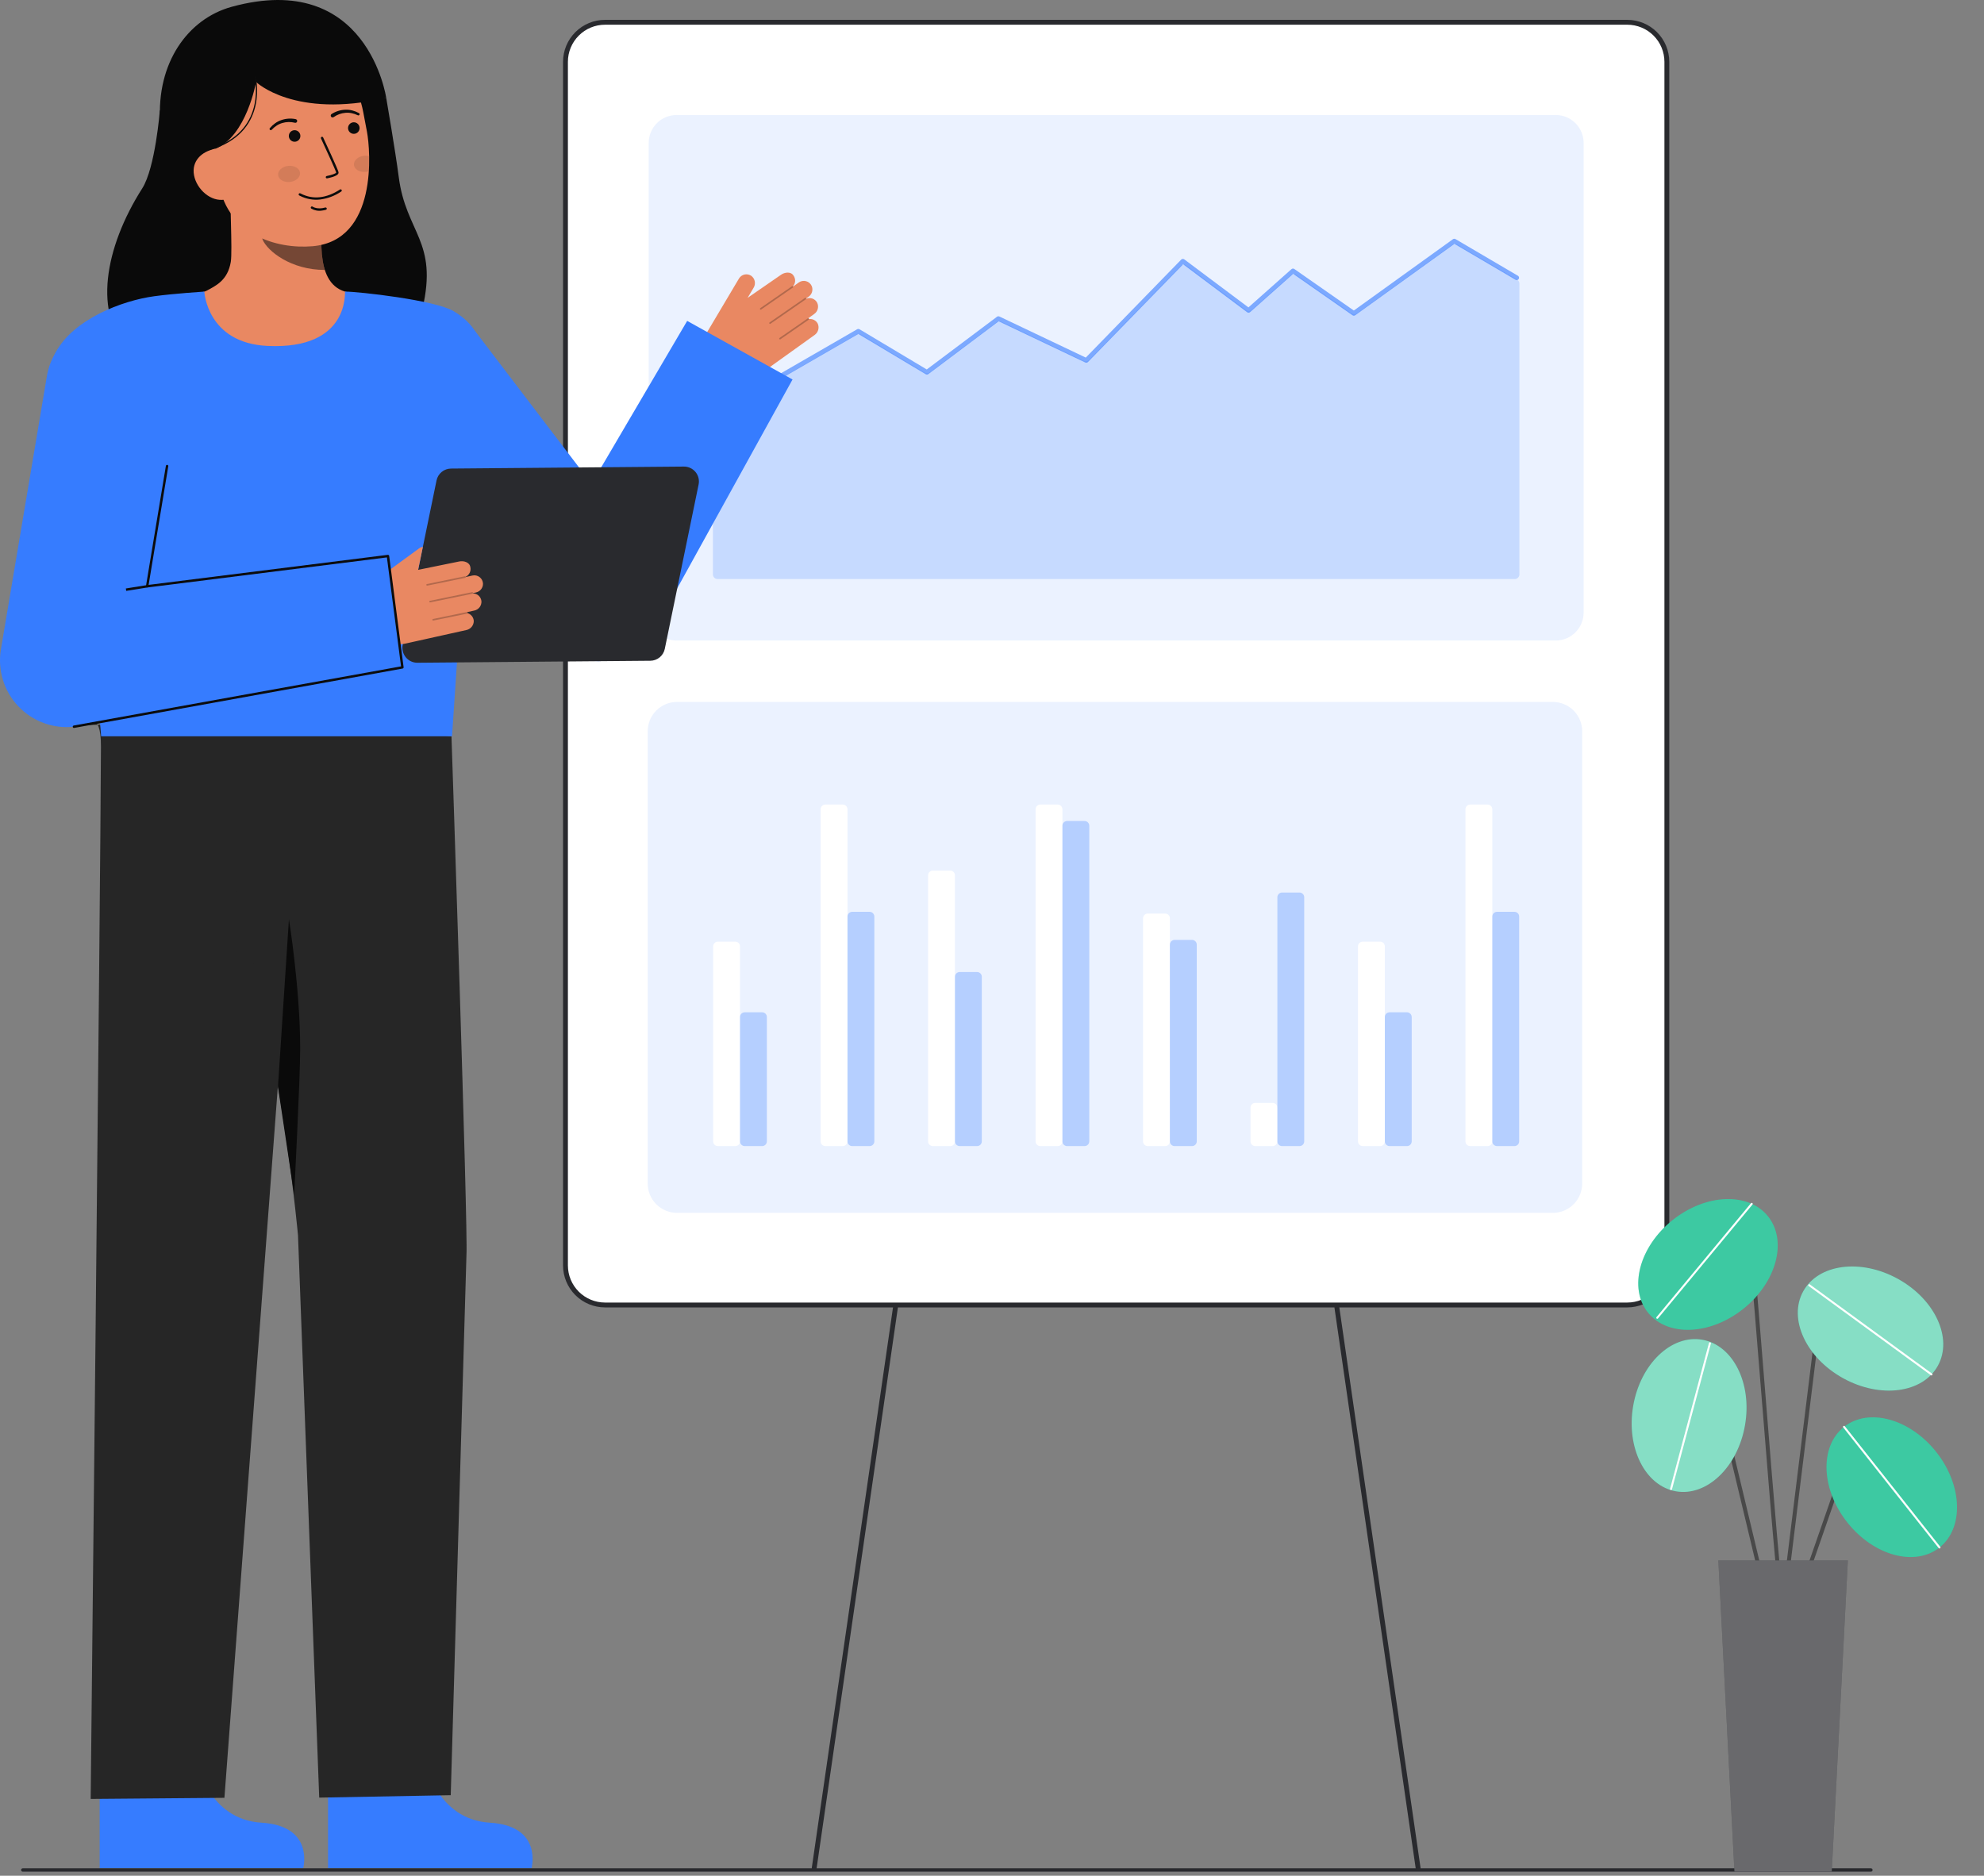 <svg width="220" height="208" viewBox="0 0 220 208" fill="none" xmlns="http://www.w3.org/2000/svg">
<rect x="0" y="0" width="220" height="208" fill="#808080" stroke="none"/>
<path d="M67.085 144.71L180.45 144.71C182.87 144.71 184.832 142.748 184.832 140.328L184.832 6.853C184.832 4.433 182.87 2.471 180.45 2.471L67.085 2.471C64.665 2.471 62.703 4.433 62.703 6.853L62.703 140.328C62.703 142.748 64.665 144.71 67.085 144.71Z" fill="white"/>
<path d="M62.434 140.329V6.853C62.435 5.62 62.926 4.437 63.798 3.565C64.67 2.693 65.852 2.203 67.085 2.202H180.45C181.683 2.203 182.866 2.693 183.738 3.565C184.61 4.437 185.1 5.62 185.102 6.853V140.329C185.1 141.562 184.61 142.744 183.738 143.616C182.866 144.488 181.684 144.979 180.45 144.98H67.085C65.852 144.979 64.67 144.488 63.798 143.616C62.926 142.744 62.435 141.562 62.434 140.329ZM67.085 2.741C65.995 2.742 64.95 3.176 64.179 3.947C63.408 4.718 62.974 5.763 62.973 6.853V140.329C62.974 141.419 63.408 142.464 64.179 143.235C64.95 144.006 65.995 144.44 67.085 144.441H180.45C181.541 144.44 182.586 144.006 183.357 143.235C184.128 142.464 184.562 141.419 184.563 140.329V6.853C184.562 5.763 184.128 4.717 183.357 3.946C182.586 3.176 181.541 2.742 180.45 2.741L67.085 2.741Z" fill="#292A2E"/>
<path d="M90.282 207.445C90.244 207.445 90.205 207.437 90.17 207.421C90.135 207.405 90.104 207.382 90.078 207.352C90.053 207.323 90.034 207.289 90.023 207.252C90.013 207.215 90.01 207.176 90.015 207.137L99.028 144.941C99.032 144.906 99.044 144.872 99.062 144.841C99.08 144.81 99.104 144.782 99.132 144.761C99.161 144.739 99.193 144.723 99.228 144.714C99.263 144.705 99.299 144.703 99.334 144.709C99.369 144.714 99.403 144.726 99.434 144.744C99.465 144.763 99.492 144.787 99.513 144.816C99.534 144.845 99.549 144.878 99.557 144.912C99.566 144.947 99.567 144.983 99.561 145.019L90.547 207.215C90.538 207.279 90.506 207.337 90.458 207.379C90.409 207.422 90.347 207.445 90.282 207.445Z" fill="#292A2E"/>
<path d="M157.254 207.445C157.19 207.445 157.127 207.422 157.078 207.38C157.029 207.337 156.997 207.279 156.988 207.215L147.975 145.018C147.966 144.948 147.985 144.877 148.028 144.821C148.071 144.765 148.134 144.727 148.204 144.717C148.274 144.707 148.345 144.725 148.402 144.767C148.459 144.808 148.497 144.871 148.508 144.941L157.522 207.138C157.528 207.176 157.525 207.215 157.514 207.252C157.503 207.289 157.485 207.323 157.459 207.353C157.434 207.382 157.403 207.405 157.368 207.421C157.332 207.437 157.294 207.446 157.256 207.446L157.254 207.445Z" fill="#292A2E"/>
<g opacity="0.1">
<path d="M75.034 71.03L172.502 71.03C174.216 71.03 175.605 69.641 175.605 67.928V15.852C175.605 14.139 174.216 12.75 172.502 12.75L75.034 12.75C73.32 12.75 71.931 14.139 71.931 15.852V67.928C71.931 69.641 73.32 71.03 75.034 71.03Z" fill="#367CFF"/>
</g>
<g opacity="0.1">
<path d="M71.822 131.249V81.085C71.823 80.224 72.165 79.399 72.774 78.79C73.382 78.181 74.208 77.839 75.068 77.838H172.198C173.058 77.839 173.883 78.181 174.492 78.79C175.101 79.399 175.443 80.224 175.444 81.085V131.249C175.443 132.11 175.101 132.935 174.492 133.544C173.883 134.153 173.058 134.495 172.197 134.496H75.068C74.207 134.495 73.382 134.153 72.773 133.544C72.165 132.935 71.822 132.11 71.822 131.249Z" fill="#367CFF"/>
</g>
<path d="M163.025 127.092H164.953C165.243 127.092 165.478 126.857 165.478 126.567V89.742C165.478 89.452 165.243 89.217 164.953 89.217H163.025C162.735 89.217 162.5 89.452 162.5 89.742V126.567C162.5 126.857 162.735 127.092 163.025 127.092Z" fill="white"/>
<path opacity="0.3" d="M166.004 127.092H167.931C168.222 127.092 168.457 126.857 168.457 126.567V101.638C168.457 101.348 168.222 101.113 167.931 101.113H166.004C165.714 101.113 165.478 101.348 165.478 101.638V126.567C165.478 126.857 165.714 127.092 166.004 127.092Z" fill="#367CFF"/>
<path d="M139.191 127.092H141.118C141.408 127.092 141.644 126.857 141.644 126.567V122.825C141.644 122.535 141.408 122.3 141.118 122.3H139.191C138.901 122.3 138.665 122.535 138.665 122.825V126.567C138.665 126.857 138.901 127.092 139.191 127.092Z" fill="white"/>
<path opacity="0.3" d="M142.169 127.092H144.097C144.387 127.092 144.622 126.857 144.622 126.567V99.499C144.622 99.209 144.387 98.974 144.097 98.974H142.169C141.879 98.974 141.644 99.209 141.644 99.499V126.567C141.644 126.857 141.879 127.092 142.169 127.092Z" fill="#367CFF"/>
<path d="M151.108 127.092H153.036C153.326 127.092 153.561 126.857 153.561 126.567V104.946C153.561 104.656 153.326 104.421 153.036 104.421H151.108C150.818 104.421 150.583 104.656 150.583 104.946V126.567C150.583 126.857 150.818 127.092 151.108 127.092Z" fill="white"/>
<path opacity="0.3" d="M154.086 127.092H156.014C156.304 127.092 156.539 126.857 156.539 126.567V112.78C156.539 112.49 156.304 112.254 156.014 112.254H154.086C153.796 112.254 153.561 112.49 153.561 112.78V126.567C153.561 126.857 153.796 127.092 154.086 127.092Z" fill="#367CFF"/>
<path d="M103.439 127.092H105.366C105.656 127.092 105.892 126.857 105.892 126.567V97.067C105.892 96.777 105.656 96.542 105.366 96.542H103.439C103.149 96.542 102.913 96.777 102.913 97.067V126.567C102.913 126.857 103.149 127.092 103.439 127.092Z" fill="white"/>
<path opacity="0.3" d="M106.417 127.092H108.345C108.635 127.092 108.87 126.857 108.87 126.567V108.315C108.87 108.025 108.635 107.79 108.345 107.79H106.417C106.127 107.79 105.892 108.025 105.892 108.315V126.567C105.892 126.857 106.127 127.092 106.417 127.092Z" fill="#367CFF"/>
<path d="M127.273 127.092H129.201C129.491 127.092 129.726 126.857 129.726 126.567V101.833C129.726 101.543 129.491 101.307 129.201 101.307H127.273C126.983 101.307 126.748 101.543 126.748 101.833V126.567C126.748 126.857 126.983 127.092 127.273 127.092Z" fill="white"/>
<path opacity="0.3" d="M130.252 127.092H132.179C132.469 127.092 132.705 126.857 132.705 126.567V104.752C132.705 104.462 132.469 104.227 132.179 104.227H130.252C129.962 104.227 129.726 104.462 129.726 104.752V126.567C129.726 126.857 129.962 127.092 130.252 127.092Z" fill="#367CFF"/>
<path d="M115.356 127.092H117.284C117.574 127.092 117.809 126.857 117.809 126.567V89.742C117.809 89.452 117.574 89.217 117.284 89.217H115.356C115.066 89.217 114.831 89.452 114.831 89.742V126.567C114.831 126.857 115.066 127.092 115.356 127.092Z" fill="white"/>
<path opacity="0.3" d="M118.334 127.092H120.262C120.552 127.092 120.787 126.857 120.787 126.567V91.567C120.787 91.276 120.552 91.041 120.262 91.041H118.334C118.044 91.041 117.809 91.276 117.809 91.567V126.567C117.809 126.857 118.044 127.092 118.334 127.092Z" fill="#367CFF"/>
<path d="M91.522 127.092H93.449C93.739 127.092 93.975 126.857 93.975 126.567V89.742C93.975 89.452 93.739 89.217 93.449 89.217H91.522C91.231 89.217 90.996 89.452 90.996 89.742V126.567C90.996 126.857 91.231 127.092 91.522 127.092Z" fill="white"/>
<path opacity="0.3" d="M94.5 127.092H96.428C96.718 127.092 96.953 126.857 96.953 126.567V101.638C96.953 101.348 96.718 101.113 96.428 101.113H94.5C94.21 101.113 93.975 101.348 93.975 101.638V126.567C93.975 126.857 94.21 127.092 94.5 127.092Z" fill="#367CFF"/>
<path d="M79.604 127.092H81.532C81.822 127.092 82.057 126.857 82.057 126.567V104.946C82.057 104.656 81.822 104.421 81.532 104.421H79.604C79.314 104.421 79.079 104.656 79.079 104.946V126.567C79.079 126.857 79.314 127.092 79.604 127.092Z" fill="white"/>
<path opacity="0.3" d="M82.583 127.092H84.51C84.8 127.092 85.036 126.857 85.036 126.567V112.78C85.036 112.49 84.8 112.254 84.51 112.254H82.583C82.293 112.254 82.057 112.49 82.057 112.78V126.567C82.057 126.857 82.293 127.092 82.583 127.092Z" fill="#367CFF"/>
<path opacity="0.2" d="M168.483 31.453V63.693C168.483 63.83 168.429 63.962 168.332 64.059C168.235 64.156 168.104 64.21 167.966 64.21H79.569C79.432 64.21 79.3 64.156 79.204 64.059C79.106 63.962 79.052 63.83 79.052 63.693V46.578C79.052 46.487 79.076 46.398 79.121 46.319C79.167 46.24 79.232 46.175 79.311 46.13L94.961 37.093C95.041 37.047 95.132 37.023 95.224 37.024C95.316 37.025 95.406 37.05 95.485 37.097L102.531 41.308C102.619 41.361 102.721 41.386 102.823 41.381C102.926 41.375 103.024 41.34 103.107 41.278L110.505 35.725C110.58 35.668 110.669 35.633 110.763 35.623C110.857 35.614 110.952 35.63 111.037 35.671L120.167 40.013C120.264 40.059 120.374 40.074 120.48 40.055C120.586 40.036 120.684 39.984 120.76 39.907L130.896 29.5C130.983 29.409 131.1 29.354 131.226 29.344C131.351 29.334 131.475 29.37 131.576 29.446L138.158 34.374C138.253 34.445 138.37 34.482 138.489 34.477C138.608 34.472 138.722 34.426 138.811 34.347L143.117 30.52C143.204 30.443 143.314 30.397 143.43 30.39C143.547 30.383 143.661 30.416 143.757 30.483L149.868 34.749C149.956 34.81 150.061 34.843 150.168 34.842C150.275 34.841 150.379 34.807 150.466 34.745L161.034 27.139C161.115 27.08 161.212 27.047 161.312 27.042C161.412 27.037 161.511 27.061 161.598 27.112L168.228 31.006C168.306 31.052 168.37 31.117 168.415 31.195C168.46 31.274 168.484 31.363 168.483 31.453Z" fill="#367CFF"/>
<path opacity="0.61" d="M79.349 46.133C79.395 46.133 79.439 46.121 79.478 46.099L95.178 37.034L102.652 41.501C102.696 41.527 102.747 41.54 102.798 41.537C102.85 41.535 102.899 41.517 102.94 41.486L110.74 35.63L120.346 40.199C120.394 40.222 120.449 40.229 120.502 40.219C120.556 40.21 120.604 40.184 120.642 40.145L131.194 29.309L138.295 34.627C138.343 34.662 138.401 34.68 138.461 34.678C138.52 34.675 138.577 34.653 138.622 34.613L143.396 30.369L149.976 34.963C150.02 34.994 150.073 35.01 150.126 35.01C150.18 35.009 150.232 34.992 150.275 34.961L161.277 27.044L168.055 31.025C168.085 31.042 168.117 31.053 168.151 31.058C168.184 31.063 168.218 31.061 168.251 31.052C168.284 31.044 168.315 31.029 168.342 31.009C168.369 30.988 168.392 30.962 168.409 30.933C168.427 30.904 168.438 30.872 168.443 30.838C168.447 30.804 168.445 30.77 168.437 30.737C168.428 30.704 168.413 30.673 168.393 30.646C168.372 30.619 168.347 30.596 168.318 30.579L161.394 26.513C161.351 26.488 161.301 26.475 161.251 26.478C161.201 26.48 161.153 26.497 161.112 26.526L150.122 34.434L143.525 29.829C143.477 29.796 143.42 29.78 143.362 29.783C143.304 29.787 143.248 29.809 143.205 29.848L138.435 34.087L131.32 28.76C131.27 28.723 131.208 28.705 131.145 28.71C131.082 28.715 131.024 28.742 130.98 28.787L120.399 39.653L110.82 35.097C110.777 35.077 110.73 35.068 110.683 35.073C110.636 35.078 110.591 35.095 110.553 35.124L102.766 40.969L95.311 36.513C95.271 36.49 95.226 36.477 95.18 36.477C95.134 36.476 95.089 36.488 95.049 36.511L79.218 45.651C79.169 45.68 79.13 45.724 79.109 45.777C79.087 45.829 79.083 45.888 79.098 45.943C79.113 45.998 79.145 46.046 79.19 46.081C79.235 46.115 79.291 46.134 79.348 46.134L79.349 46.133Z" fill="#367CFF"/>
<path d="M21.873 195.461C21.873 195.461 23.09 201.767 28.995 202.12C34.901 202.472 33.62 207.176 33.62 207.176H11.052V195.901L21.873 195.461Z" fill="#367CFF"/>
<path d="M9.522 80.404C9.522 80.404 11.21 78.507 11.195 82.808C11.139 98.851 10.056 199.486 10.056 199.486L24.886 199.362L33.869 79.752L9.522 80.404Z" fill="#262626"/>
<path d="M47.195 195.461C47.195 195.461 48.412 201.767 54.318 202.12C60.223 202.472 58.942 207.176 58.942 207.176H36.375V195.901L47.195 195.461Z" fill="#367CFF"/>
<path d="M50.063 81.649C50.063 81.649 51.916 136.48 51.724 139.16L49.981 199.07L35.397 199.34L33.045 136.993C33.045 136.993 31.504 119.794 27.348 103.824C25.222 95.628 23.943 87.235 23.53 78.778L50.063 81.649Z" fill="#262626"/>
<path d="M30.823 120.525L32.039 101.927C32.039 101.927 33.288 109.658 33.288 116.322C33.288 119.58 32.618 132.477 32.618 132.477L30.823 120.525Z" fill="#0A0A0A"/>
<path d="M9.361 80.402L9.312 80.404C9.312 80.404 9.347 79.469 9.361 80.402Z" fill="#333333"/>
<path d="M9.422 80.402L9.373 80.404C9.373 80.404 9.408 79.469 9.422 80.402Z" fill="#333333"/>
<path d="M90.683 35.898C90.594 35.721 90.451 35.576 90.276 35.483C90.101 35.391 89.901 35.355 89.705 35.38C89.707 35.368 89.706 35.356 89.702 35.345C89.698 35.334 89.691 35.324 89.682 35.316C89.673 35.307 89.663 35.301 89.651 35.298C89.64 35.295 89.627 35.295 89.616 35.298L90.279 34.823C90.477 34.687 90.62 34.484 90.68 34.251C90.741 34.018 90.715 33.771 90.607 33.556C90.494 33.347 90.307 33.187 90.083 33.108C89.859 33.029 89.614 33.036 89.394 33.127C89.396 33.118 89.389 33.109 89.388 33.1L89.66 32.905C89.847 32.776 89.983 32.587 90.046 32.369C90.109 32.152 90.095 31.919 90.006 31.711C89.948 31.581 89.861 31.466 89.753 31.374C89.645 31.282 89.517 31.215 89.38 31.178C89.243 31.141 89.099 31.135 88.96 31.161C88.82 31.186 88.687 31.242 88.572 31.325L87.943 31.776C87.941 31.772 87.943 31.768 87.941 31.764C87.938 31.761 87.931 31.759 87.928 31.756C88.072 31.593 88.157 31.386 88.168 31.169C88.18 30.952 88.117 30.738 87.991 30.561C87.694 30.084 87.009 30.181 86.602 30.473L82.901 33.029L83.563 31.915C83.696 31.701 83.743 31.444 83.694 31.197C83.645 30.949 83.504 30.729 83.299 30.582C83.191 30.509 83.069 30.46 82.941 30.436C82.813 30.412 82.681 30.415 82.554 30.443C82.427 30.472 82.307 30.526 82.202 30.603C82.097 30.68 82.008 30.777 81.941 30.889L78.33 36.97C77.906 37.683 77.777 38.533 77.971 39.34C78.164 40.147 78.664 40.847 79.365 41.291C80.178 41.805 81.126 42.066 82.088 42.038C83.05 42.011 83.982 41.696 84.764 41.136L90.353 37.13C90.539 36.992 90.672 36.795 90.732 36.571C90.792 36.347 90.775 36.11 90.683 35.898Z" fill="#E98862"/>
<g opacity="0.25">
<path d="M84.281 34.301C84.295 34.32 84.315 34.333 84.338 34.337C84.361 34.34 84.384 34.335 84.403 34.322L87.919 31.887C87.929 31.88 87.937 31.871 87.943 31.862C87.95 31.852 87.954 31.841 87.956 31.829C87.958 31.818 87.958 31.806 87.955 31.795C87.953 31.784 87.948 31.773 87.942 31.763C87.935 31.754 87.927 31.746 87.917 31.739C87.907 31.733 87.896 31.729 87.885 31.727C87.873 31.725 87.862 31.725 87.85 31.727C87.839 31.73 87.828 31.734 87.819 31.741L84.302 34.176C84.283 34.19 84.27 34.21 84.265 34.233C84.261 34.257 84.266 34.28 84.28 34.3L84.281 34.301Z" fill="#0C0C0C"/>
</g>
<g opacity="0.25">
<path d="M85.312 35.882C85.326 35.901 85.346 35.913 85.369 35.917C85.392 35.921 85.415 35.916 85.434 35.903L89.359 33.184C89.378 33.171 89.391 33.151 89.395 33.127C89.399 33.104 89.394 33.081 89.381 33.061C89.367 33.043 89.347 33.03 89.324 33.026C89.301 33.022 89.277 33.026 89.258 33.039L85.333 35.757C85.314 35.77 85.301 35.791 85.297 35.814C85.293 35.837 85.298 35.861 85.311 35.88L85.312 35.882Z" fill="#0C0C0C"/>
</g>
<g opacity="0.25">
<path d="M86.419 37.6C86.433 37.619 86.454 37.631 86.476 37.635C86.499 37.639 86.523 37.634 86.542 37.62L89.672 35.452C89.691 35.439 89.704 35.419 89.709 35.395C89.713 35.372 89.708 35.349 89.694 35.329C89.681 35.31 89.66 35.297 89.637 35.293C89.614 35.288 89.59 35.294 89.571 35.307L86.441 37.475C86.421 37.488 86.408 37.509 86.404 37.532C86.4 37.555 86.405 37.579 86.418 37.598L86.419 37.6Z" fill="#0C0C0C"/>
</g>
<path d="M76.199 35.584L65.592 53.649L52.649 36.673L41.901 46.363L60.257 70.136L60.377 70.305C61.111 71.311 62.09 72.114 63.221 72.637C64.352 73.161 65.597 73.388 66.84 73.297C68.082 73.206 69.281 72.8 70.324 72.118C71.366 71.435 72.218 70.499 72.799 69.396L87.882 42.081L76.199 35.584Z" fill="#367CFF"/>
<path d="M64.552 55.822C64.531 55.821 64.51 55.816 64.491 55.807C64.475 55.799 64.461 55.788 64.449 55.774C64.438 55.761 64.429 55.745 64.424 55.728C64.418 55.711 64.416 55.694 64.418 55.676C64.419 55.658 64.424 55.641 64.432 55.625L65.472 53.588C65.48 53.572 65.491 53.558 65.504 53.547C65.518 53.535 65.534 53.526 65.55 53.521C65.567 53.516 65.585 53.513 65.603 53.515C65.62 53.516 65.638 53.521 65.653 53.529C65.669 53.537 65.683 53.548 65.695 53.562C65.706 53.575 65.715 53.591 65.72 53.608C65.726 53.624 65.728 53.642 65.726 53.66C65.725 53.678 65.72 53.695 65.712 53.711L64.672 55.748C64.661 55.77 64.644 55.789 64.622 55.802C64.601 55.815 64.577 55.822 64.552 55.822Z" fill="#0C0C0C"/>
<path d="M51.902 53.546L51.579 59.252L51.848 59.267L52.171 53.562L51.902 53.546Z" fill="#0C0C0C"/>
<path d="M17.724 12.252C17.724 12.252 17.227 18.603 15.77 20.893C11.577 27.484 10.297 34.938 14.375 38.888C18.453 42.837 44.748 43.196 46.842 34.245C48.607 26.709 45.017 25.855 44.213 19.611C43.85 16.786 42.828 10.86 42.828 10.86" fill="#0A0A0A"/>
<path d="M40.148 32.813C40.103 32.807 39.599 41.166 29.89 40.437C23.168 39.933 20.771 32.802 20.617 32.802C21.342 32.648 22.562 32.424 22.884 32.252C23.942 31.683 25.252 31.091 25.593 29.036C25.79 27.85 25.456 21.79 25.559 20.592L35.877 22.895C35.733 25.426 34.724 31.295 38.261 32.334C38.849 32.505 39.483 32.664 40.148 32.813Z" fill="#E98862"/>
<path opacity="0.52" d="M36.022 29.935C35.86 29.414 35.756 28.877 35.711 28.334C35.598 27.094 35.62 25.845 35.779 24.609C33.681 24.326 31.706 23.46 30.076 22.111C29.884 22.818 28.831 25.91 29.123 26.583C29.674 27.854 32.266 29.935 36.022 29.935Z" fill="#0C0C0C"/>
<path d="M34.654 27.305C30.582 27.651 25.337 25.963 24.31 20.534L23.383 15.634C22.355 10.205 24.374 5.263 29.486 4.296C34.599 3.328 39.253 7.007 40.28 12.436L40.691 14.605C41.085 16.689 41.92 26.686 34.654 27.305Z" fill="#E98862"/>
<path d="M39.234 14.842C39.588 14.842 39.874 14.555 39.874 14.201C39.874 13.847 39.588 13.56 39.234 13.56C38.88 13.56 38.593 13.847 38.593 14.201C38.593 14.555 38.88 14.842 39.234 14.842Z" fill="#0C0C0C"/>
<path d="M32.668 15.719C33.022 15.719 33.309 15.432 33.309 15.078C33.309 14.724 33.022 14.437 32.668 14.437C32.315 14.437 32.028 14.724 32.028 15.078C32.028 15.432 32.315 15.719 32.668 15.719Z" fill="#0C0C0C"/>
<path d="M36.271 19.776H36.281C36.488 19.735 36.693 19.683 36.894 19.62C37.195 19.523 37.589 19.363 37.538 19.092C37.479 18.782 36 15.605 35.831 15.243C35.817 15.212 35.79 15.188 35.757 15.176C35.724 15.164 35.688 15.165 35.657 15.18C35.625 15.195 35.601 15.221 35.589 15.254C35.577 15.287 35.579 15.323 35.593 15.354C36.224 16.708 37.24 18.932 37.279 19.141C37.246 19.237 36.746 19.421 36.233 19.518C36.199 19.524 36.169 19.543 36.149 19.571C36.129 19.598 36.12 19.633 36.125 19.667C36.13 19.701 36.148 19.731 36.176 19.752C36.203 19.773 36.237 19.782 36.271 19.778V19.776Z" fill="#0C0C0C"/>
<path d="M35.514 22.121C36.348 22.012 37.145 21.709 37.84 21.237C37.87 21.218 37.89 21.188 37.897 21.154C37.904 21.12 37.898 21.084 37.879 21.055C37.86 21.026 37.83 21.006 37.796 20.998C37.762 20.991 37.726 20.998 37.697 21.017C36.192 21.997 34.697 22.156 33.373 21.475C33.346 21.46 33.318 21.447 33.29 21.436C33.258 21.424 33.222 21.426 33.19 21.441C33.159 21.456 33.135 21.482 33.123 21.515C33.111 21.547 33.113 21.583 33.127 21.615C33.142 21.646 33.168 21.671 33.201 21.683C33.211 21.687 33.228 21.696 33.253 21.71C33.949 22.069 34.736 22.212 35.514 22.121Z" fill="#0C0C0C"/>
<path d="M19.293 17.342L23.875 16.502C27.345 15.097 28.395 9.089 28.395 9.089C28.395 9.089 32.612 13.198 42.828 10.861C42.828 10.861 40.78 -3.386 25.687 0.755C20.82 2.091 17.327 6.995 17.764 13.55C18.067 18.144 19.293 17.342 19.293 17.342Z" fill="#0A0A0A"/>
<path d="M24.941 22.128C23.387 22.422 21.813 20.998 21.518 19.444C21.223 17.89 22.321 16.796 23.875 16.502L24.872 17.391L26.276 21.875L24.941 22.128Z" fill="#E98862"/>
<path d="M36.767 12.646C37.221 12.353 37.744 12.188 38.283 12.167C38.548 12.155 38.814 12.183 39.071 12.25C39.326 12.316 39.571 12.413 39.801 12.539C39.834 12.555 39.858 12.584 39.87 12.618C39.882 12.652 39.88 12.689 39.864 12.722C39.849 12.755 39.821 12.78 39.786 12.792C39.752 12.804 39.715 12.802 39.682 12.787L39.672 12.782C39.46 12.677 39.234 12.6 39.002 12.552C38.773 12.502 38.537 12.488 38.304 12.51C37.84 12.549 37.395 12.709 37.014 12.976L37.001 12.985C36.98 13.001 36.955 13.012 36.928 13.018C36.902 13.025 36.875 13.026 36.848 13.021C36.821 13.017 36.795 13.008 36.772 12.994C36.749 12.979 36.729 12.961 36.713 12.939C36.697 12.917 36.686 12.892 36.68 12.866C36.673 12.84 36.672 12.812 36.676 12.786C36.681 12.759 36.69 12.733 36.704 12.71C36.718 12.687 36.737 12.667 36.759 12.651L36.767 12.646Z" fill="#0C0C0C"/>
<path d="M32.68 13.608C32.228 13.497 31.756 13.508 31.309 13.639C31.084 13.704 30.869 13.802 30.673 13.931C30.474 14.06 30.292 14.214 30.131 14.389L30.124 14.396C30.099 14.421 30.065 14.436 30.029 14.437C29.994 14.437 29.959 14.424 29.933 14.4C29.907 14.375 29.892 14.342 29.89 14.306C29.888 14.271 29.9 14.236 29.924 14.209C30.093 14.008 30.286 13.829 30.5 13.676C30.715 13.52 30.953 13.398 31.204 13.313C31.715 13.138 32.263 13.103 32.791 13.212C32.845 13.223 32.891 13.256 32.921 13.302C32.951 13.348 32.961 13.404 32.95 13.457C32.938 13.511 32.906 13.558 32.86 13.588C32.814 13.617 32.758 13.628 32.704 13.616L32.696 13.614L32.68 13.608Z" fill="#0C0C0C"/>
<path d="M35.692 23.353C35.843 23.336 35.992 23.306 36.138 23.264C36.155 23.259 36.17 23.251 36.184 23.24C36.198 23.23 36.209 23.216 36.218 23.201C36.227 23.186 36.232 23.169 36.234 23.152C36.236 23.135 36.235 23.117 36.23 23.101C36.225 23.084 36.217 23.068 36.206 23.055C36.195 23.041 36.182 23.03 36.166 23.022C36.151 23.013 36.134 23.008 36.117 23.006C36.1 23.005 36.082 23.006 36.066 23.011C35.187 23.264 34.687 22.929 34.666 22.915C34.638 22.895 34.602 22.887 34.568 22.893C34.533 22.899 34.503 22.918 34.483 22.947C34.463 22.976 34.455 23.011 34.461 23.045C34.467 23.08 34.487 23.11 34.515 23.13C34.87 23.338 35.285 23.417 35.692 23.353Z" fill="#0C0C0C"/>
<path d="M23.886 16.444L23.84 16.317C29.647 14.232 28.227 8.534 28.212 8.477L28.342 8.443C28.358 8.501 29.81 14.317 23.886 16.444Z" fill="#0C0C0C"/>
<path opacity="0.1" d="M32.151 20.176C32.821 20.104 33.322 19.647 33.269 19.155C33.216 18.663 32.63 18.323 31.959 18.395C31.289 18.468 30.788 18.925 30.841 19.416C30.894 19.908 31.481 20.248 32.151 20.176Z" fill="#0C0C0C"/>
<path opacity="0.1" d="M39.247 18.295C39.301 18.786 39.887 19.126 40.558 19.055C40.673 19.042 40.788 19.017 40.899 18.981C40.936 18.397 40.945 17.835 40.934 17.314C40.748 17.265 40.556 17.252 40.365 17.274C39.695 17.345 39.195 17.802 39.247 18.295Z" fill="#0C0C0C"/>
<path d="M52.212 51.215C51.906 54.807 50.418 77.224 50.124 81.649H11.216C10.987 77.658 8.342 60.204 7.474 52.398C6.646 44.95 5.02 41.221 6.211 39.019C8.159 35.42 13.48 33.34 17.109 32.849C19.325 32.549 22.657 32.334 22.657 32.334C22.657 32.334 22.939 38.042 29.668 38.36C38.827 38.791 38.215 32.334 38.26 32.334C39.744 32.334 48.22 33.273 50.294 34.502C55.945 37.849 52.861 43.6 52.212 51.215Z" fill="#367CFF"/>
<path d="M77.467 53.724L73.717 71.953C73.641 72.323 73.44 72.656 73.148 72.896C72.856 73.136 72.491 73.269 72.113 73.272L46.288 73.492C46.041 73.494 45.798 73.441 45.575 73.337C45.351 73.233 45.154 73.08 44.998 72.889C44.841 72.699 44.729 72.476 44.67 72.237C44.611 71.998 44.606 71.749 44.656 71.507L48.406 53.278C48.482 52.908 48.683 52.575 48.975 52.335C49.267 52.095 49.632 51.963 50.01 51.959L75.835 51.739C76.082 51.737 76.325 51.79 76.548 51.895C76.772 51.999 76.969 52.152 77.125 52.342C77.282 52.532 77.394 52.755 77.453 52.995C77.512 53.234 77.517 53.483 77.467 53.724Z" fill="#292A2E"/>
<path d="M53.386 66.672C53.4 66.912 53.327 67.149 53.179 67.34C53.032 67.53 52.822 67.66 52.586 67.707L51.791 67.883C51.805 67.887 51.818 67.895 51.828 67.906C51.838 67.917 51.846 67.93 51.85 67.945C51.852 67.962 51.848 67.979 51.839 67.993C52.03 68.047 52.2 68.159 52.325 68.313C52.449 68.468 52.523 68.657 52.535 68.856C52.536 69.087 52.459 69.311 52.317 69.493C52.174 69.675 51.975 69.804 51.75 69.858L45.037 71.349C44.694 71.426 44.343 71.464 43.991 71.464C43.208 71.464 42.436 71.273 41.743 70.909C41.049 70.544 40.455 70.016 40.011 69.37C39.54 68.687 39.354 67.847 39.493 67.03C39.632 66.212 40.085 65.48 40.755 64.991L46.465 60.816C46.591 60.724 46.737 60.664 46.891 60.641L46.366 63.193L46.506 63.161L46.535 63.156L50.915 62.264C51.403 62.156 52.071 62.334 52.157 62.889C52.203 63.101 52.176 63.323 52.081 63.519C51.985 63.714 51.825 63.871 51.629 63.964C51.632 63.967 51.637 63.97 51.637 63.975C51.637 63.98 51.634 63.983 51.634 63.988L52.392 63.821C52.53 63.791 52.674 63.791 52.812 63.822C52.951 63.854 53.08 63.916 53.192 64.003C53.304 64.091 53.394 64.202 53.458 64.329C53.521 64.456 53.556 64.596 53.559 64.738C53.559 64.964 53.48 65.184 53.337 65.359C53.193 65.534 52.994 65.655 52.772 65.7L52.446 65.772C52.443 65.783 52.446 65.794 52.44 65.802C52.678 65.804 52.906 65.894 53.081 66.055C53.256 66.216 53.365 66.436 53.386 66.672Z" fill="#E98862"/>
<g opacity="0.25">
<path d="M47.275 64.873C47.28 64.895 47.294 64.915 47.313 64.927C47.333 64.94 47.356 64.944 47.379 64.94L51.569 64.081C51.581 64.079 51.592 64.075 51.602 64.068C51.612 64.062 51.621 64.053 51.628 64.043C51.635 64.034 51.639 64.022 51.642 64.011C51.644 63.999 51.644 63.987 51.642 63.975C51.639 63.964 51.635 63.952 51.628 63.943C51.621 63.933 51.612 63.924 51.602 63.918C51.592 63.912 51.581 63.907 51.569 63.906C51.557 63.904 51.545 63.904 51.533 63.907L47.343 64.766C47.32 64.771 47.3 64.785 47.287 64.805C47.274 64.824 47.27 64.848 47.274 64.871L47.275 64.873Z" fill="#0C0C0C"/>
</g>
<g opacity="0.25">
<path d="M47.603 66.731C47.608 66.754 47.622 66.774 47.641 66.786C47.661 66.799 47.684 66.803 47.707 66.798L52.383 65.839C52.406 65.835 52.426 65.821 52.439 65.801C52.452 65.782 52.457 65.758 52.452 65.735C52.447 65.712 52.433 65.692 52.413 65.68C52.394 65.667 52.37 65.662 52.347 65.666L47.671 66.625C47.648 66.63 47.628 66.643 47.615 66.663C47.602 66.683 47.597 66.707 47.602 66.73L47.603 66.731Z" fill="#0C0C0C"/>
</g>
<g opacity="0.25">
<path d="M47.946 68.746C47.952 68.769 47.965 68.788 47.985 68.801C48.004 68.813 48.028 68.818 48.05 68.813L51.781 68.048C51.792 68.046 51.804 68.042 51.814 68.036C51.824 68.029 51.833 68.021 51.839 68.011C51.846 68.001 51.851 67.99 51.853 67.979C51.856 67.967 51.856 67.955 51.853 67.943C51.851 67.931 51.846 67.92 51.839 67.91C51.833 67.9 51.824 67.892 51.814 67.886C51.803 67.879 51.792 67.875 51.78 67.873C51.769 67.871 51.757 67.872 51.745 67.875L48.015 68.64C48.003 68.642 47.993 68.647 47.983 68.653C47.973 68.66 47.965 68.668 47.959 68.678C47.952 68.688 47.948 68.698 47.946 68.71C47.943 68.721 47.943 68.733 47.946 68.744L47.946 68.746Z" fill="#0C0C0C"/>
</g>
<path d="M44.621 74.005L8.2 80.586C7.063 80.71 5.913 80.569 4.841 80.174C3.768 79.778 2.801 79.14 2.017 78.308C1.232 77.477 0.651 76.474 0.319 75.38C-0.013 74.287 -0.087 73.13 0.103 72.003L5.201 41.696C5.527 39.761 6.608 38.034 8.206 36.896C9.805 35.758 11.79 35.301 13.726 35.627C15.661 35.952 17.387 37.033 18.526 38.632C19.664 40.231 20.12 42.216 19.795 44.151L16.318 65.014L43.02 61.662L44.621 74.005Z" fill="#367CFF"/>
<path d="M8.199 80.721C8.166 80.721 8.133 80.708 8.109 80.686C8.084 80.663 8.069 80.632 8.066 80.598C8.063 80.565 8.072 80.531 8.093 80.505C8.113 80.478 8.143 80.46 8.176 80.454L44.471 73.895L42.904 61.811L16.335 65.148C16.314 65.151 16.293 65.149 16.273 65.142C16.253 65.135 16.235 65.123 16.221 65.108C16.206 65.093 16.195 65.074 16.189 65.054C16.183 65.034 16.181 65.013 16.185 64.992L18.395 51.658C18.398 51.641 18.404 51.624 18.413 51.609C18.422 51.594 18.435 51.581 18.449 51.571C18.463 51.56 18.48 51.553 18.497 51.549C18.514 51.545 18.532 51.544 18.55 51.547C18.567 51.55 18.584 51.556 18.599 51.566C18.614 51.575 18.627 51.587 18.637 51.602C18.648 51.616 18.655 51.633 18.659 51.65C18.663 51.667 18.664 51.685 18.661 51.703L16.48 64.858L43.003 61.527C43.038 61.523 43.074 61.532 43.102 61.554C43.13 61.576 43.149 61.608 43.154 61.643L44.755 73.986C44.759 74.021 44.751 74.055 44.73 74.083C44.71 74.111 44.679 74.13 44.645 74.136L8.224 80.719C8.216 80.72 8.208 80.721 8.199 80.721Z" fill="#0C0C0C"/>
<path d="M16.297 64.882L13.954 65.257L13.997 65.523L16.339 65.148L16.297 64.882Z" fill="#0C0C0C"/>
<path d="M207.458 207.554H2.526C2.476 207.554 2.428 207.534 2.392 207.499C2.357 207.464 2.337 207.416 2.337 207.366C2.337 207.316 2.357 207.268 2.392 207.232C2.428 207.197 2.476 207.177 2.526 207.177H207.458C207.483 207.177 207.508 207.182 207.53 207.191C207.553 207.201 207.574 207.215 207.592 207.232C207.609 207.25 207.623 207.271 207.632 207.293C207.642 207.316 207.647 207.341 207.647 207.366C207.647 207.39 207.642 207.415 207.632 207.438C207.623 207.461 207.609 207.482 207.592 207.499C207.574 207.517 207.553 207.53 207.53 207.54C207.508 207.549 207.483 207.554 207.458 207.554Z" fill="#292A2E"/>
<path d="M197.722 178.502C197.693 178.502 197.664 178.496 197.638 178.485C197.611 178.474 197.586 178.457 197.566 178.437C197.254 178.125 196.745 172.398 195.374 155.348C194.814 148.371 194.284 141.781 193.897 137.776C193.87 137.49 193.759 137.457 193.722 137.446C193.193 137.286 191.584 138.555 190.686 139.666C190.649 139.712 190.595 139.741 190.537 139.747C190.478 139.754 190.42 139.736 190.374 139.699C190.329 139.662 190.299 139.609 190.293 139.55C190.287 139.492 190.304 139.433 190.341 139.388C190.934 138.653 192.872 136.727 193.85 137.022C193.997 137.072 194.124 137.169 194.212 137.297C194.3 137.425 194.344 137.578 194.338 137.734C194.725 141.742 195.255 148.333 195.816 155.312C196.649 165.673 197.592 177.411 197.902 178.151C197.926 178.184 197.94 178.223 197.943 178.263C197.946 178.304 197.937 178.344 197.919 178.381C197.9 178.417 197.872 178.447 197.837 178.468C197.803 178.489 197.763 178.501 197.722 178.501V178.502Z" fill="#494949"/>
<path d="M193.328 145.125C197.004 142.178 198.223 137.592 196.05 134.88C193.876 132.169 189.135 132.36 185.458 135.307C181.782 138.254 180.564 142.84 182.737 145.552C184.91 148.263 189.652 148.072 193.328 145.125Z" fill="#0CBC8B"/>
<path opacity="0.2" d="M193.328 145.125C197.004 142.178 198.223 137.592 196.05 134.88C193.876 132.169 189.135 132.36 185.458 135.307C181.782 138.254 180.564 142.84 182.737 145.552C184.91 148.263 189.652 148.072 193.328 145.125Z" fill="white"/>
<path d="M183.768 146.241C183.747 146.241 183.726 146.235 183.708 146.224C183.69 146.213 183.676 146.197 183.667 146.178C183.658 146.159 183.655 146.137 183.658 146.117C183.66 146.096 183.669 146.076 183.682 146.06L194.159 133.426C194.178 133.403 194.205 133.389 194.234 133.386C194.263 133.384 194.293 133.393 194.315 133.412C194.338 133.43 194.352 133.457 194.355 133.487C194.358 133.516 194.349 133.545 194.33 133.568L183.852 146.201C183.842 146.214 183.829 146.224 183.814 146.231C183.8 146.238 183.784 146.241 183.768 146.241Z" fill="white"/>
<path d="M200.007 175.793C199.983 175.793 199.958 175.789 199.935 175.781C199.907 175.771 199.882 175.756 199.86 175.737C199.838 175.718 199.821 175.694 199.808 175.668C199.795 175.642 199.788 175.614 199.786 175.585C199.785 175.555 199.789 175.526 199.798 175.499L203.733 164.181C203.849 163.849 204.046 163.55 204.307 163.314C204.568 163.077 204.884 162.91 205.226 162.827C205.569 162.745 205.926 162.749 206.267 162.841C206.607 162.932 206.918 163.108 207.173 163.351L209.254 165.339C209.296 165.379 209.321 165.435 209.322 165.494C209.323 165.552 209.301 165.609 209.261 165.652C209.22 165.694 209.164 165.719 209.106 165.72C209.047 165.722 208.99 165.7 208.947 165.659L206.867 163.671C206.666 163.479 206.42 163.341 206.151 163.269C205.883 163.196 205.6 163.193 205.33 163.258C205.06 163.323 204.81 163.455 204.604 163.642C204.398 163.829 204.243 164.064 204.151 164.327L200.217 175.646C200.201 175.689 200.173 175.726 200.135 175.753C200.098 175.779 200.053 175.793 200.007 175.793Z" fill="#494949"/>
<path d="M215.067 171.605C217.791 169.449 217.63 164.706 214.705 161.012C211.781 157.317 207.202 156.071 204.478 158.227C201.754 160.384 201.916 165.127 204.84 168.821C207.764 172.515 212.343 173.761 215.067 171.605Z" fill="#0CBC8B"/>
<path d="M195.934 177.78C195.885 177.78 195.836 177.763 195.797 177.732C195.758 177.701 195.73 177.658 195.719 177.61L189.116 149.997C189.071 149.808 188.975 149.636 188.838 149.499C188.702 149.362 188.53 149.265 188.342 149.219C188.154 149.173 187.957 149.18 187.772 149.239C187.588 149.298 187.423 149.406 187.297 149.553L185.261 151.905C185.222 151.95 185.168 151.977 185.109 151.981C185.051 151.985 184.993 151.966 184.948 151.928C184.904 151.889 184.877 151.835 184.872 151.776C184.868 151.718 184.887 151.66 184.926 151.615L186.962 149.263C187.142 149.055 187.376 148.9 187.638 148.817C187.9 148.733 188.18 148.723 188.447 148.789C188.714 148.854 188.958 148.992 189.152 149.186C189.347 149.381 189.483 149.626 189.547 149.894L196.15 177.507C196.157 177.535 196.158 177.565 196.153 177.593C196.149 177.622 196.138 177.65 196.123 177.674C196.108 177.699 196.088 177.721 196.064 177.738C196.041 177.755 196.014 177.767 195.986 177.774C195.969 177.778 195.952 177.78 195.934 177.78Z" fill="#494949"/>
<path d="M193.499 158.041C194.302 153.398 192.177 149.155 188.753 148.563C185.33 147.971 181.903 151.254 181.1 155.897C180.298 160.539 182.422 164.783 185.846 165.375C189.27 165.967 192.696 162.683 193.499 158.041Z" fill="#0CBC8B"/>
<path d="M197.723 178.502C197.714 178.502 197.705 178.501 197.696 178.5C197.637 178.493 197.584 178.463 197.548 178.417C197.512 178.37 197.496 178.312 197.503 178.253L201.72 144.013C201.766 143.64 201.919 143.288 202.16 143C202.401 142.712 202.72 142.499 203.079 142.388C203.438 142.277 203.822 142.272 204.184 142.373C204.545 142.475 204.87 142.678 205.119 142.96L209.939 148.42C209.959 148.441 209.975 148.467 209.985 148.495C209.995 148.522 209.999 148.552 209.998 148.581C209.996 148.611 209.989 148.639 209.976 148.666C209.963 148.693 209.945 148.716 209.923 148.736C209.901 148.755 209.875 148.77 209.847 148.78C209.819 148.789 209.79 148.793 209.76 148.791C209.731 148.789 209.702 148.781 209.676 148.767C209.65 148.754 209.626 148.735 209.607 148.713L204.787 143.254C204.594 143.036 204.343 142.879 204.064 142.801C203.784 142.723 203.488 142.727 203.211 142.813C202.934 142.899 202.687 143.063 202.501 143.285C202.315 143.508 202.196 143.779 202.16 144.067L197.943 178.307C197.936 178.361 197.91 178.41 197.87 178.446C197.829 178.482 197.777 178.502 197.723 178.502Z" fill="#494949"/>
<path d="M214.882 151.453C216.564 148.413 214.585 144.1 210.463 141.819C206.34 139.539 201.634 140.155 199.953 143.195C198.271 146.236 200.25 150.549 204.372 152.829C208.495 155.11 213.201 154.494 214.882 151.453Z" fill="#0CBC8B"/>
<path opacity="0.2" d="M215.067 171.605C217.791 169.449 217.63 164.706 214.705 161.012C211.781 157.317 207.202 156.071 204.478 158.227C201.754 160.384 201.916 165.127 204.84 168.821C207.764 172.515 212.343 173.761 215.067 171.605Z" fill="white"/>
<path opacity="0.5" d="M193.499 158.041C194.302 153.398 192.177 149.155 188.753 148.563C185.33 147.971 181.903 151.254 181.1 155.897C180.298 160.539 182.422 164.783 185.846 165.375C189.27 165.967 192.696 162.683 193.499 158.041Z" fill="white"/>
<path opacity="0.5" d="M214.882 151.453C216.564 148.413 214.585 144.1 210.463 141.819C206.34 139.539 201.634 140.155 199.953 143.195C198.271 146.236 200.25 150.549 204.372 152.829C208.495 155.11 213.201 154.494 214.882 151.453Z" fill="white"/>
<path d="M203.116 207.554H192.328L190.541 173.038H204.904L203.116 207.554Z" fill="#292A2E"/>
<path opacity="0.3" d="M203.116 207.554H192.328L190.541 173.038H204.904L203.116 207.554Z" fill="white"/>
<path d="M215.067 171.714C215.05 171.714 215.034 171.71 215.019 171.703C215.003 171.696 214.99 171.685 214.98 171.671L204.391 158.294C204.372 158.27 204.364 158.241 204.367 158.212C204.371 158.183 204.386 158.156 204.409 158.138C204.432 158.12 204.461 158.111 204.49 158.115C204.519 158.118 204.546 158.133 204.564 158.156L215.154 171.534C215.167 171.55 215.175 171.57 215.177 171.59C215.179 171.611 215.176 171.632 215.167 171.651C215.158 171.67 215.143 171.685 215.126 171.696C215.108 171.708 215.088 171.713 215.067 171.713L215.067 171.714Z" fill="white"/>
<path d="M214.178 152.525C214.154 152.525 214.132 152.518 214.113 152.504L200.561 142.609C200.549 142.601 200.539 142.59 200.531 142.578C200.522 142.565 200.517 142.551 200.514 142.537C200.512 142.522 200.512 142.507 200.516 142.493C200.519 142.478 200.525 142.464 200.534 142.452C200.543 142.44 200.554 142.43 200.567 142.423C200.58 142.415 200.594 142.41 200.609 142.408C200.623 142.406 200.638 142.407 200.653 142.411C200.667 142.415 200.68 142.422 200.692 142.431L214.243 152.325C214.262 152.339 214.276 152.358 214.283 152.38C214.29 152.403 214.29 152.427 214.283 152.449C214.275 152.471 214.261 152.49 214.242 152.504C214.223 152.518 214.201 152.525 214.177 152.525H214.178Z" fill="white"/>
<path d="M185.295 165.23C185.286 165.23 185.276 165.229 185.267 165.227C185.238 165.219 185.214 165.201 185.2 165.175C185.185 165.15 185.181 165.12 185.188 165.092L189.502 148.93C189.51 148.902 189.529 148.879 189.554 148.865C189.579 148.85 189.609 148.847 189.637 148.854C189.665 148.862 189.689 148.88 189.704 148.905C189.718 148.93 189.723 148.959 189.716 148.987L185.402 165.148C185.396 165.171 185.382 165.192 185.363 165.207C185.344 165.222 185.32 165.23 185.295 165.23Z" fill="white"/>
</svg>
